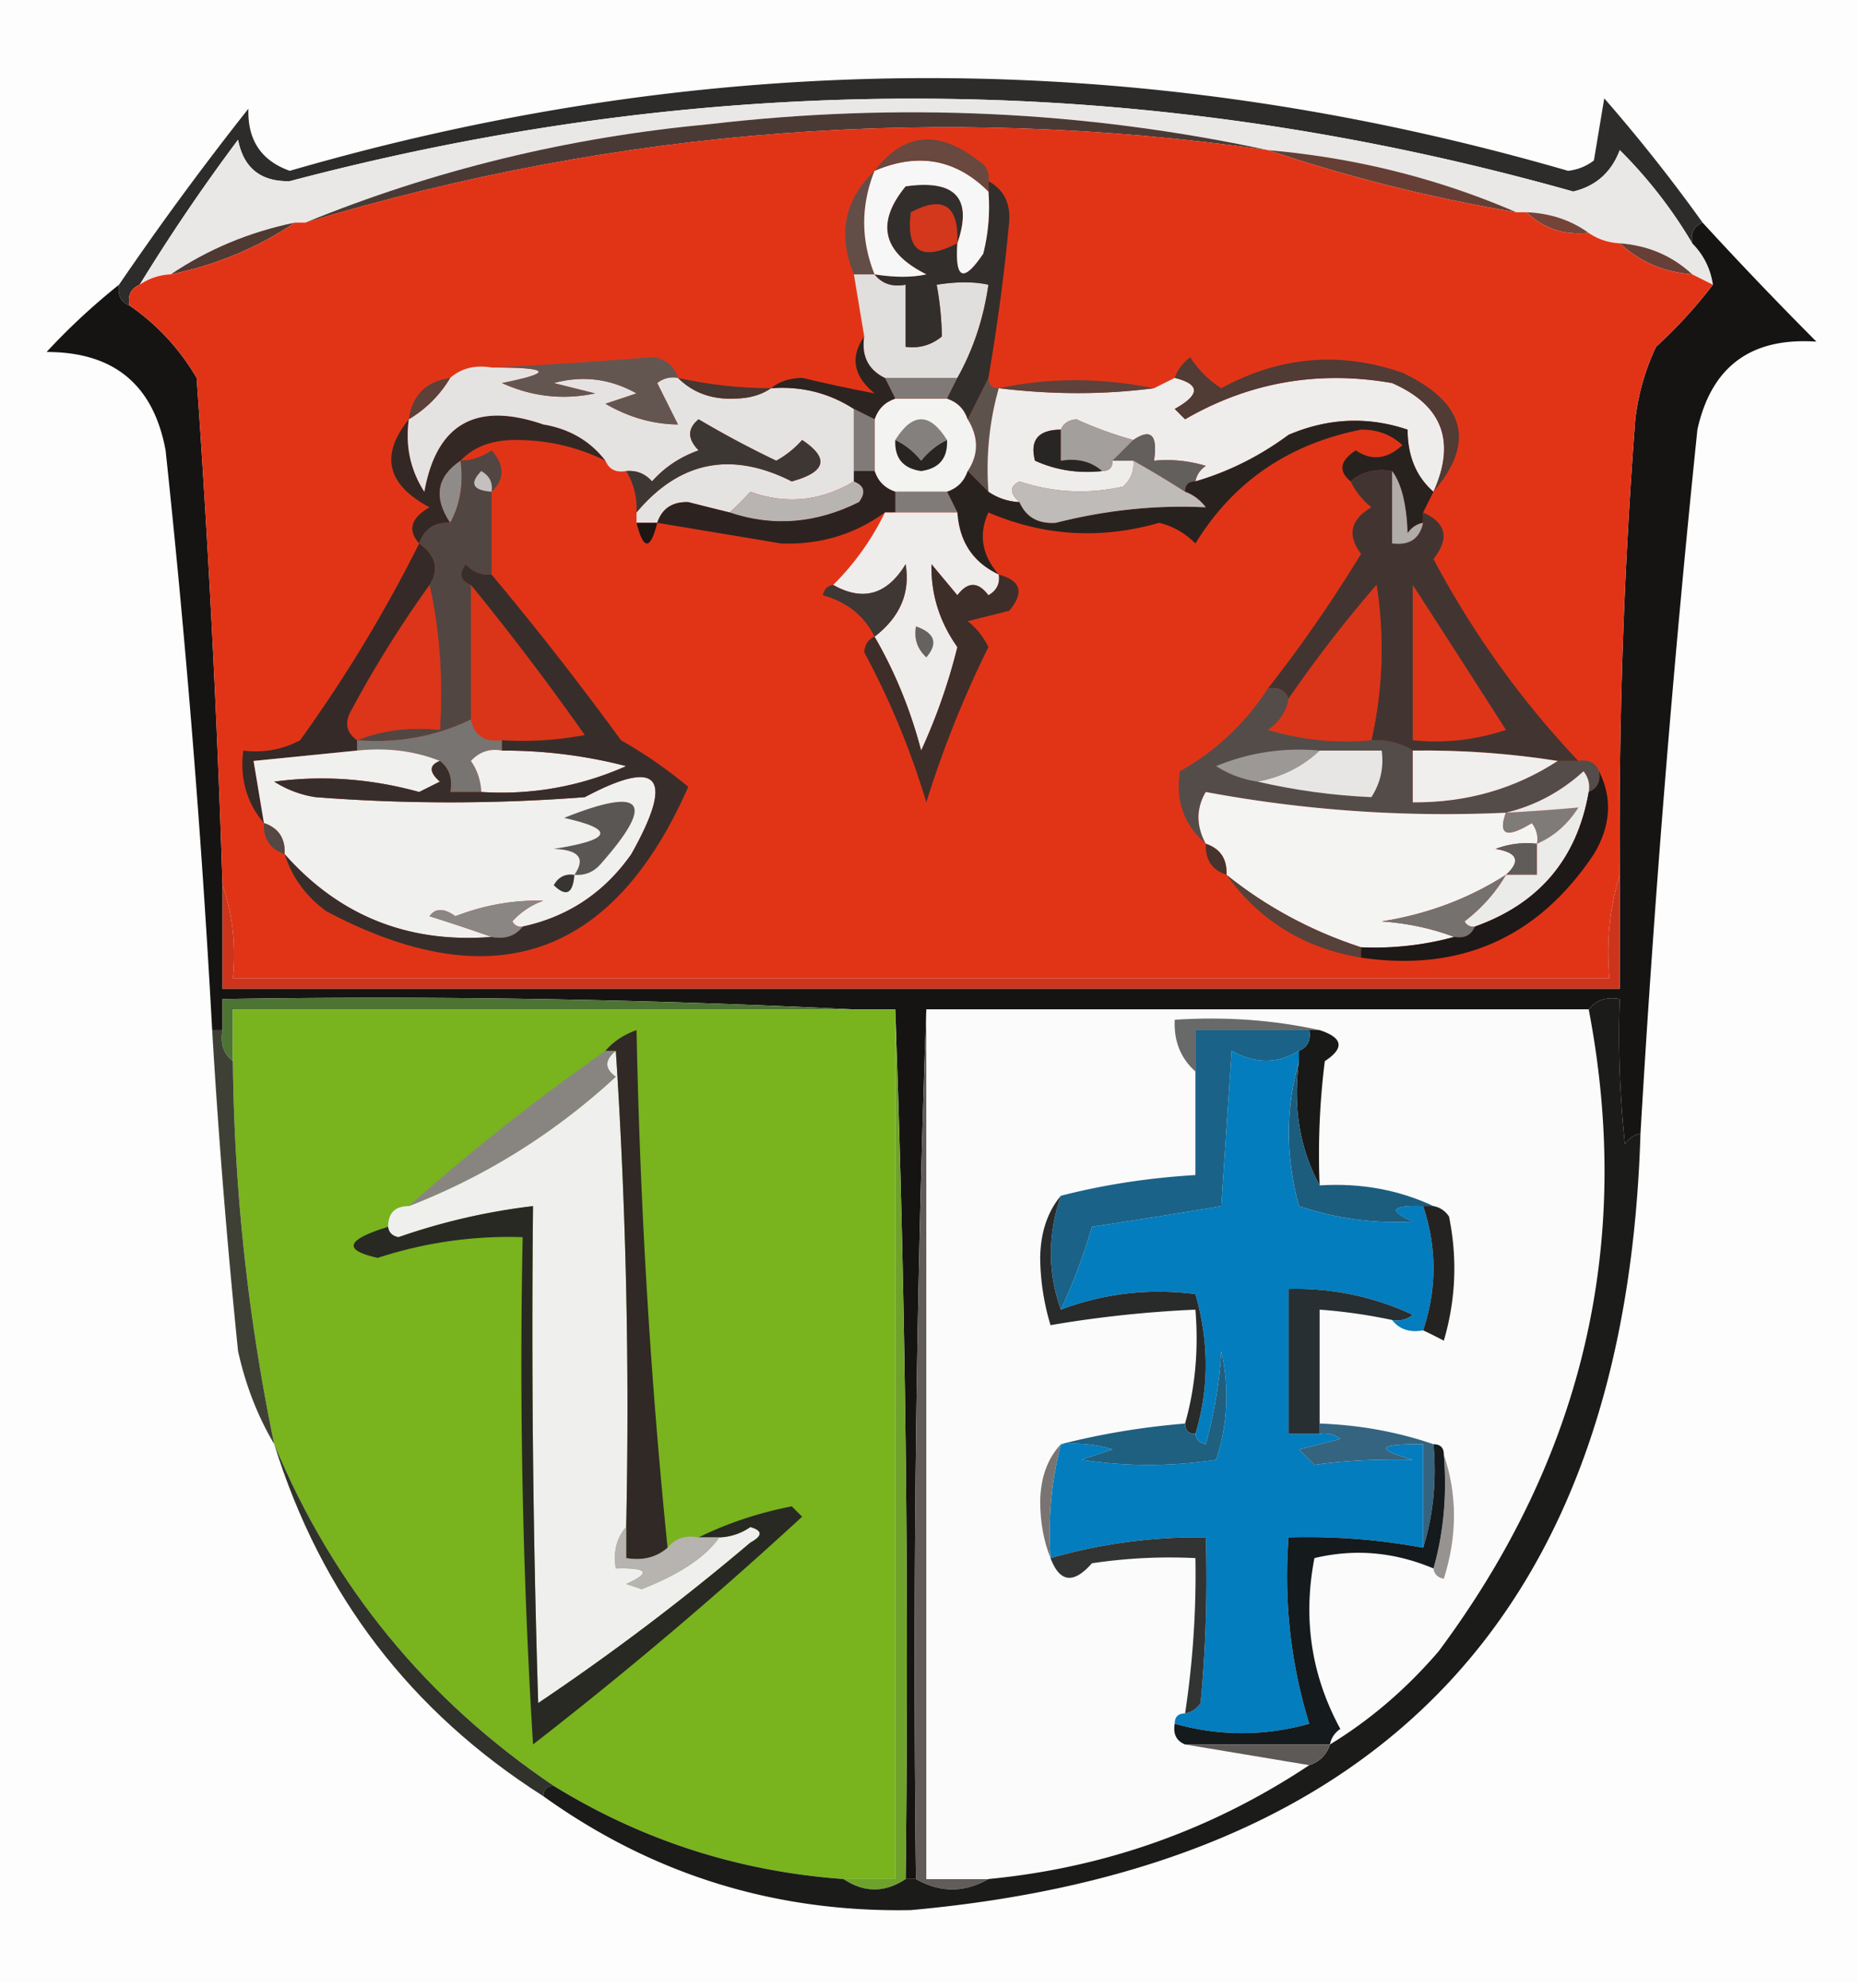 <svg xmlns="http://www.w3.org/2000/svg" width="180" height="192" style="shape-rendering:geometricPrecision;text-rendering:geometricPrecision;image-rendering:optimizeQuality;fill-rule:evenodd;clip-rule:evenodd"><path style="opacity:1" fill="#fdfdfd" d="M-.5-.5h180v192H-.5V-.5z"/><path style="opacity:1" fill="#2e2c2a" d="M164.5 21.5c-.838.342-1.172 1.008-1 2a44.893 44.893 0 0 0-7-9c-.813 2.148-2.313 3.481-4.5 4-41.224-11.616-82.557-11.95-124-1-2.806.061-4.473-1.272-5-4a182.883 182.883 0 0 0-9.5 14c-.838.342-1.172 1.008-1 2-.838-.342-1.172-1.008-1-2a299.633 299.633 0 0 1 12.5-17c-.094 3.023 1.24 5.023 4 6 41.136-11.94 82.303-11.94 123.5 0a4.94 4.94 0 0 0 2.5-1l1-6a159.201 159.201 0 0 1 9.5 12z"/><path style="opacity:1" fill="#e9e8e7" d="M163.5 23.5c1.1 1.105 1.767 2.438 2 4l-2-1c-1.926-1.793-4.259-2.793-7-3a5.728 5.728 0 0 1-3-1c-1.714-1.238-3.714-1.905-6-2h-1c-7.554-3.269-15.554-5.269-24-6-17.719-3.805-35.719-4.638-54-2.5-13.595 1.265-26.595 4.431-39 9.5h-1c-4.39.902-8.39 2.57-12 5a5.728 5.728 0 0 0-3 1 182.883 182.883 0 0 1 9.5-14c.527 2.728 2.194 4.061 5 4 41.443-10.95 82.776-10.616 124 1 2.187-.519 3.687-1.852 4.5-4a44.893 44.893 0 0 1 7 9z"/><path style="opacity:1" fill="#4a3a35" d="M122.5 14.5c-31.548-4.49-62.548-2.157-93 7 12.405-5.069 25.405-8.235 39-9.5 18.281-2.138 36.281-1.305 54 2.5z"/><path style="opacity:1" fill="#653f35" d="M122.5 14.5c8.446.731 16.446 2.731 24 6a157.96 157.96 0 0 1-24-6z"/><path style="opacity:1" fill="#744438" d="M147.5 20.5c2.286.095 4.286.762 6 2-2.398.24-4.398-.426-6-2z"/><path style="opacity:1" fill="#161413" d="M164.5 21.5a384.727 384.727 0 0 0 11 11.5c-6.321-.431-10.155 2.402-11.5 8.5a1530.264 1530.264 0 0 0-5.5 68c-.617.111-1.117.444-1.5 1a98.432 98.432 0 0 1-.5-14c-1.291-.237-2.291.096-3 1h-64a1764.528 1764.528 0 0 0-1 84h-1c.331-28.172-.002-56.172-1-84h-4a930.82 930.82 0 0 0-61-1v3h-1a1083.066 1083.066 0 0 0-4.5-56c-1.174-6.342-5.008-9.509-11.5-9.5a63.671 63.671 0 0 1 7-6.5c-.172.992.162 1.658 1 2 2.668 1.835 4.834 4.169 6.5 7a1274.408 1274.408 0 0 1 2.5 49v10h135v-11a522.666 522.666 0 0 1 1.5-44c.29-2.452.956-4.785 2-7a46.107 46.107 0 0 0 5.5-6c-.233-1.562-.9-2.895-2-4-.172-.992.162-1.658 1-2z"/><path style="opacity:1" fill="#4f3933" d="M28.5 21.5c-3.61 2.43-7.61 4.098-12 5 3.61-2.43 7.61-4.098 12-5z"/><path style="opacity:1" fill="#664037" d="M156.5 23.5c2.741.207 5.074 1.207 7 3-2.741-.207-5.074-1.207-7-3z"/><path style="opacity:1" fill="#e13417" d="M122.5 14.5a157.96 157.96 0 0 0 24 6h1c1.602 1.574 3.602 2.24 6 2 .891.61 1.891.943 3 1 1.926 1.793 4.259 2.793 7 3l2 1a46.107 46.107 0 0 1-5.5 6 22.507 22.507 0 0 0-2 7 522.666 522.666 0 0 0-1.5 44c-.979 3.125-1.313 6.458-1 10h-133c.31-3.213-.023-6.213-1-9a1274.408 1274.408 0 0 0-2.5-49c-1.666-2.831-3.832-5.165-6.5-7-.172-.992.162-1.658 1-2a5.728 5.728 0 0 1 3-1c4.39-.902 8.39-2.57 12-5h1c30.452-9.157 61.452-11.49 93-7z"/><path style="opacity:1" fill="#342824" d="M39.5 40.5c-.352 2.573.148 4.906 1.5 7 1.175-6.576 5.008-8.743 11.5-6.5 2.525.424 4.525 1.59 6 3.5-2.808-1.385-5.808-2.051-9-2-2.14.056-3.806.723-5 2-2.305 1.544-2.638 3.544-1 6-1.527-.073-2.527.594-3 2-1.145-1.293-.812-2.46 1-3.5-4.13-2.193-4.797-5.026-2-8.5z"/><path style="opacity:1" fill="#5e524d" d="M95.5 36.5c0 .667.333 1 1 1-.914 3.228-1.247 6.561-1 10l-2-2c1.062-1.6 1.062-3.266 0-5l2-4z"/><path style="opacity:1" fill="#f3f3f1" d="M86.5 38.5h5c1 .333 1.667 1 2 2 1.062 1.734 1.062 3.4 0 5-.333 1-1 1.667-2 2h-5c-1-.333-1.667-1-2-2v-5c.333-1 1-1.667 2-2z"/><path style="opacity:1" fill="#84807d" d="M91.5 42.5c-.958.453-1.792 1.12-2.5 2-.708-.88-1.542-1.547-2.5-2 1.667-2.667 3.333-2.667 5 0z"/><path style="opacity:1" fill="#e5e3e2" d="M47.5 35.5c5.708-.008 6.04.492 1 1.5 2.906 1.319 5.906 1.652 9 1l-4-1c2.803-.755 5.47-.422 8 1l-3 1c2.247 1.309 4.58 1.975 7 2l-2-4a2.428 2.428 0 0 1 2-.5c1.446 1.44 3.28 2.107 5.5 2 1.385-.014 2.551-.348 3.5-1 2.92-.217 5.587.45 8 2v7c-3.198 1.908-6.531 2.242-10 1a30.943 30.943 0 0 1-2 2c-1.317-.321-2.65-.654-4-1-1.538-.047-2.538.62-3 2h-2v-1c4.154-4.953 9.154-5.953 15-3 3.314-.91 3.648-2.243 1-4a9.265 9.265 0 0 1-2.5 2 93.677 93.677 0 0 1-7.5-4c-1.09.891-1.09 1.891 0 3-1.796.641-3.296 1.641-4.5 3-.67-.752-1.504-1.086-2.5-1-.992.172-1.658-.162-2-1-1.475-1.91-3.475-3.076-6-3.5-6.492-2.243-10.325-.076-11.5 6.5-1.352-2.094-1.852-4.427-1.5-7 1.667-1 3-2.333 4-4 1.068-.934 2.401-1.268 4-1z"/><path style="opacity:1" fill="#eeedec" d="M113.5 36.5c2.477.62 2.477 1.62 0 3l1 1c6.194-3.582 12.861-4.749 20-3.5 4.862 2.128 6.195 5.628 4 10.5-1.664-1.449-2.498-3.449-2.5-6-3.842-1.295-7.675-1.128-11.5.5-2.786 2.06-5.786 3.56-9 4.5.111-.617.444-1.117 1-1.5a12.935 12.935 0 0 0-5-.5c.369-2.493-.297-3.16-2-2a36.903 36.903 0 0 1-5.5-2c-.765.07-1.265.403-1.5 1-2.186.01-3.02 1.01-2.5 3 2.041.923 4.208 1.256 6.5 1 .667 0 1-.333 1-1h2c.086.996-.248 1.83-1 2.5-3.394.752-6.727.585-10-.5-.963.47-.963 1.136 0 2a5.728 5.728 0 0 1-3-1c-.247-3.439.086-6.772 1-10 5.182.629 10.182.629 15 0l2-1z"/><path style="opacity:1" fill="#7f7a78" d="M85.5 36.5h7l-1 2h-5l-1-2z"/><path style="opacity:1" fill="#2c2421" d="M83.5 32.5c-.27 1.88.396 3.213 2 4l1 2c-1 .333-1.667 1-2 2l-2-1c-2.413-1.55-5.08-2.217-8-2 .774-.647 1.774-.98 3-1 2.421.572 4.754 1.072 7 1.5-2.053-1.678-2.387-3.511-1-5.5z"/><path style="opacity:1" fill="#5c4039" d="M43.5 36.5c-1 1.667-2.333 3-4 4 .333-2.333 1.667-3.667 4-4z"/><path style="opacity:1" fill="#5c423b" d="M96.5 37.5c4.841-1.032 9.841-1.032 15 0-4.818.629-9.818.629-15 0z"/><path style="opacity:1" fill="#453732" d="M65.5 36.5c2.955.659 5.955.992 9 1-.949.652-2.115.986-3.5 1-2.22.107-4.054-.56-5.5-2z"/><path style="opacity:1" fill="#635651" d="M47.5 35.5c5.026-.24 10.193-.574 15.5-1 1.301.139 2.134.805 2.5 2a2.428 2.428 0 0 0-2 .5l2 4c-2.42-.025-4.753-.691-7-2l3-1c-2.53-1.422-5.197-1.755-8-1l4 1c-3.094.652-6.094.319-9-1 5.04-1.008 4.708-1.508-1-1.5z"/><path style="opacity:1" fill="#503b35" d="M138.5 47.5c2.195-4.872.862-8.372-4-10.5-7.139-1.249-13.806-.082-20 3.5l-1-1c2.477-1.38 2.477-2.38 0-3 .283-.79.783-1.456 1.5-2a9.564 9.564 0 0 0 3 3c5.647-3.083 11.481-3.583 17.5-1.5 6.079 2.891 7.079 6.724 3 11.5z"/><path style="opacity:1" fill="#e0dfdd" d="M82.5 26.5h2c.709.904 1.709 1.237 3 1v6c1.322.17 2.489-.163 3.5-1a29.816 29.816 0 0 0-.5-5c1.946-.307 3.612-.307 5 0-.476 3.293-1.476 6.293-3 9h-7c-1.604-.787-2.27-2.12-2-4l-1-6z"/><path style="opacity:1" fill="#322e2b" d="M92.5 23.5c-.241 3.499.592 3.832 2.5 1 .496-1.973.662-3.973.5-6v-1c1.493.812 2.16 2.145 2 4-.458 4.9-1.125 9.9-2 15l-2 4c-.333-1-1-1.667-2-2l1-2c1.524-2.707 2.524-5.707 3-9-1.388-.307-3.054-.307-5 0 .315 1.726.481 3.392.5 5-1.011.837-2.178 1.17-3.5 1v-6c-1.291.237-2.291-.096-3-1 1.946.307 3.612.307 5 0-4.241-2.125-4.908-4.958-2-8.5 4.828-.683 6.494 1.15 5 5.5z"/><path style="opacity:1" fill="#634e47" d="M84.5 16.5c-1.333 3.333-1.333 6.667 0 10h-2c-1.592-3.866-.925-7.2 2-10z"/><path style="opacity:1" fill="#f7f7f7" d="M95.5 18.5a18.436 18.436 0 0 1-.5 6c-1.908 2.832-2.741 2.499-2.5-1 1.494-4.35-.172-6.183-5-5.5-2.908 3.542-2.241 6.375 2 8.5-1.388.307-3.054.307-5 0-1.333-3.333-1.333-6.667 0-10 4.197-1.802 7.864-1.135 11 2z"/><path style="opacity:1" fill="#d3371c" d="M92.5 23.5c-3.487 1.793-4.987.793-4.5-3 3.15-1.661 4.65-.661 4.5 3z"/><path style="opacity:1" fill="#68483f" d="M95.5 17.5v1c-3.136-3.135-6.803-3.802-11-2 2.808-3.677 6.142-4.01 10-1 .797.457 1.13 1.124 1 2z"/><path style="opacity:1" fill="#3d3734" d="M61.5 49.5c.067-1.459-.266-2.792-1-4 .996-.086 1.83.248 2.5 1 1.204-1.359 2.704-2.359 4.5-3-1.09-1.109-1.09-2.109 0-3a93.677 93.677 0 0 0 7.5 4 9.265 9.265 0 0 0 2.5-2c2.648 1.757 2.314 3.09-1 4-5.846-2.953-10.846-1.953-15 3z"/><path style="opacity:1" fill="#272421" d="M86.5 42.5c.958.453 1.792 1.12 2.5 2 .708-.88 1.542-1.547 2.5-2 .082 1.752-.75 2.752-2.5 3-1.75-.248-2.582-1.248-2.5-3z"/><path style="opacity:1" fill="#282624" d="M102.5 41.5v3c1.599-.268 2.932.066 4 1-2.292.256-4.459-.077-6.5-1-.52-1.99.314-2.99 2.5-3z"/><path style="opacity:1" fill="#a29f9d" d="m109.5 42.5-2 2c0 .667-.333 1-1 1-1.068-.934-2.401-1.268-4-1v-3c.235-.597.735-.93 1.5-1 1.8.82 3.634 1.486 5.5 2z"/><path style="opacity:1" fill="#807b79" d="m82.5 39.5 2 1v5h-2v-6z"/><path style="opacity:1" fill="#635f5d" d="M115.5 46.5c-.667 0-1 .333-1 1a103.265 103.265 0 0 0-5-3h-2l2-2c1.703-1.16 2.369-.493 2 2 1.699-.16 3.366.007 5 .5-.556.383-.889.883-1 1.5z"/><path style="opacity:1" fill="#28221f" d="m138.5 47.5-1 2v1c-.617.11-1.117.444-1.5 1-.103-2.819-.603-4.819-1.5-6-1.599-.268-2.932.066-4 1-1.213-.997-1.046-1.997.5-3 1.507 1.035 3.007.868 4.5-.5-1.1-1.023-2.433-1.523-4-1.5-7.044 1.408-12.378 5.075-16 11a7.299 7.299 0 0 0-3.5-2c-5.661 1.62-11.161 1.287-16.5-1-.97 2.117-.636 4.117 1 6-2.482-1.163-3.816-3.163-4-6l-1-2c1-.333 1.667-1 2-2l2 2c.891.61 1.891.943 3 1 .634 1.447 1.801 2.113 3.5 2 4.882-1.238 9.716-1.738 14.5-1.5-.544-.717-1.211-1.217-2-1.5 0-.667.333-1 1-1 3.214-.94 6.214-2.44 9-4.5 3.825-1.628 7.658-1.795 11.5-.5.002 2.551.836 4.551 2.5 6z"/><path style="opacity:1" fill="#b8b4b2" d="M82.5 46.5c1.025.397 1.192 1.063.5 2-4.153 2.076-8.32 2.41-12.5 1a30.943 30.943 0 0 0 2-2c3.469 1.242 6.802.908 10-1z"/><path style="opacity:1" fill="#807b79" d="M86.5 47.5h5l1 2h-6v-2z"/><path style="opacity:1" fill="#bebbb9" d="M109.5 44.5c1.558.871 3.225 1.871 5 3 .789.283 1.456.783 2 1.5-4.784-.238-9.618.262-14.5 1.5-1.699.113-2.866-.553-3.5-2-.963-.864-.963-1.53 0-2 3.273 1.085 6.606 1.252 10 .5.752-.67 1.086-1.504 1-2.5z"/><path style="opacity:1" fill="#8f8b88" d="M44.5 44.5c.295 2.235-.039 4.235-1 6-1.638-2.456-1.305-4.456 1-6z"/><path style="opacity:1" fill="#afacaa" d="M137.5 50.5c-.321 1.548-1.321 2.215-3 2v-7c.897 1.181 1.397 3.181 1.5 6 .383-.556.883-.89 1.5-1z"/><path style="opacity:1" fill="#2c2320" d="M82.5 46.5v-1h2c.333 1 1 1.667 2 2v2h-1c-2.939 2.126-6.272 3.126-10 3-4.007-.673-8.007-1.34-12-2 .462-1.38 1.462-2.047 3-2 1.35.346 2.683.679 4 1 4.18 1.41 8.347 1.076 12.5-1 .692-.937.525-1.603-.5-2z"/><path style="opacity:1" fill="#1e1613" d="M61.5 50.5h2c-.667 2.667-1.333 2.667-2 0z"/><path style="opacity:1" fill="#524642" d="M47.5 47.5v8c-.996.086-1.83-.248-2.5-1-.692.937-.525 1.603.5 2v13c-3.42 1.647-7.087 2.313-11 2 2.448-.973 5.115-1.306 8-1 .32-4.863-.014-9.53-1-14 .943-1.501.61-2.835-1-4 .473-1.406 1.473-2.073 3-2 .961-1.765 1.295-3.765 1-6a5.576 5.576 0 0 0 3-1c1.282 1.458 1.282 2.792 0 4z"/><path style="opacity:1" fill="#c3c0bf" d="M47.5 47.5c-1.837-.14-2.17-.806-1-2 .797.457 1.13 1.124 1 2z"/><path style="opacity:1" fill="#423531" d="M134.5 45.5v7c1.679.215 2.679-.452 3-2v-1c2.243 1.005 2.576 2.505 1 4.5 3.837 7.205 8.504 13.705 14 19.5h-2a82.698 82.698 0 0 0-14-1c-1.208-.734-2.541-1.067-4-1 1.111-4.916 1.278-9.916.5-15a125.82 125.82 0 0 0-8.5 11c-.342-.838-1.008-1.172-2-1a134.285 134.285 0 0 0 9-13c-1.359-1.806-1.025-3.306 1-4.5-.881-.708-1.547-1.542-2-2.5 1.068-.934 2.401-1.268 4-1z"/><path style="opacity:1" fill="#dc3519" d="M41.5 56.5c.986 4.47 1.32 9.137 1 14-2.885-.306-5.552.027-8 1-1.074-.75-1.24-1.75-.5-3 2.26-4.196 4.76-8.196 7.5-12z"/><path style="opacity:1" fill="#eeedec" d="M85.5 49.5h7c.184 2.837 1.518 4.837 4 6 .13.876-.203 1.543-1 2-1-1.333-2-1.333-3 0l-2.5-3c-.06 2.896.773 5.563 2.5 8a56.176 56.176 0 0 1-3.5 10c-1.027-3.926-2.527-7.593-4.5-11 2.46-1.898 3.46-4.231 3-7-1.8 2.954-4.133 3.62-7 2a25.49 25.49 0 0 0 5-7z"/><path style="opacity:1" fill="#de3519" d="M136.5 56.5c2.976 4.602 5.976 9.269 9 14a21.12 21.12 0 0 1-9 1v-15z"/><path style="opacity:1" fill="#da3519" d="M45.5 56.5a250.718 250.718 0 0 1 11 14.5 32.437 32.437 0 0 1-8 .5c-1.679.215-2.679-.452-3-2v-13z"/><path style="opacity:1" fill="#3e3734" d="M84.5 61.5c-.986-2.016-2.653-3.35-5-4 .124-.607.457-.94 1-1 2.867 1.62 5.2.954 7-2 .46 2.769-.54 5.102-3 7z"/><path style="opacity:1" fill="#da3519" d="M132.5 71.5a25.87 25.87 0 0 1-10-1c1.112-.765 1.779-1.765 2-3a125.82 125.82 0 0 1 8.5-11c.778 5.084.611 10.084-.5 15z"/><path style="opacity:1" fill="#666260" d="M88.5 60.5c1.832.64 2.165 1.64 1 3-.886-.825-1.219-1.825-1-3z"/><path style="opacity:1" fill="#3d2e2a" d="M96.5 55.5c2.152.577 2.485 1.743 1 3.5l-4 1a7.253 7.253 0 0 1 2 2.5 102.413 102.413 0 0 0-6 15 77.603 77.603 0 0 0-6-14.5c.07-.765.403-1.265 1-1.5 1.973 3.407 3.473 7.074 4.5 11a56.176 56.176 0 0 0 3.5-10c-1.727-2.437-2.56-5.104-2.5-8l2.5 3c1-1.333 2-1.333 3 0 .797-.457 1.13-1.124 1-2z"/><path style="opacity:1" fill="#352a27" d="M40.5 52.5c1.61 1.165 1.943 2.499 1 4a108.809 108.809 0 0 0-7.5 12c-.74 1.25-.574 2.25.5 3v1l-10 1 1 6c-1.663-1.939-2.33-4.272-2-7 1.967.24 3.8-.094 5.5-1a138.952 138.952 0 0 0 11.5-19z"/><path style="opacity:1" fill="#787471" d="M45.5 69.5c.321 1.548 1.321 2.215 3 2v1c-1.175-.219-2.175.114-3 1 .627.917.96 1.917 1 3h-3c.237-1.291-.096-2.291-1-3-2.448-.973-5.115-1.306-8-1v-1c3.913.313 7.58-.353 11-2z"/><path style="opacity:1" fill="#544c49" d="M122.5 66.5c.992-.172 1.658.162 2 1-.221 1.235-.888 2.235-2 3a25.87 25.87 0 0 0 10 1c1.459-.067 2.792.266 4 1v5c5.179.037 9.845-1.296 14-4h2c.992-.172 1.658.162 2 1 .172.992-.162 1.658-1 2a2.429 2.429 0 0 0-.5-2c-2.202 1.997-4.702 3.33-7.5 4-9.774.45-19.44-.216-29-2-.934 1.595-.934 3.261 0 5-2.11-1.828-2.944-4.16-2.5-7a24.13 24.13 0 0 0 8.5-8z"/><path style="opacity:1" fill="#f1f0ef" d="M48.5 72.5c4.06-.015 8.06.485 12 1.5-4.45 1.974-9.117 2.807-14 2.5a5.576 5.576 0 0 0-1-3c.825-.886 1.825-1.219 3-1z"/><path style="opacity:1" fill="#9c9896" d="M127.5 72.5c-1.656 1.56-3.656 2.56-6 3a10.122 10.122 0 0 1-4-1.5c3.188-1.316 6.522-1.816 10-1.5z"/><path style="opacity:1" fill="#e7e6e5" d="M127.5 72.5h6c.214 1.644-.12 3.144-1 4.5-3.67-.16-7.337-.66-11-1.5 2.344-.44 4.344-1.44 6-3z"/><path style="opacity:1" fill="#f0efee" d="M136.5 72.5c4.703-.063 9.37.27 14 1-4.155 2.704-8.821 4.037-14 4v-5z"/><path style="opacity:1" fill="#f0f0ef" d="M34.5 72.5c2.885-.306 5.552.027 8 1-1.05.405-1.05 1.071 0 2l-2 1c-4.683-1.294-9.35-1.627-14-1a10.253 10.253 0 0 0 4 1.5c8.667.667 17.333.667 26 0 7.205-3.822 8.705-1.989 4.5 5.5-2.612 3.719-6.112 6.052-10.5 7-.438.065-.772-.101-1-.5a7.291 7.291 0 0 1 3-2c-2.871-.078-5.705.422-8.5 1.5-1.101-.791-1.934-.791-2.5 0 2.13.669 4.13 1.335 6 2-8.054.634-14.721-2.032-20-8 .073-1.527-.594-2.527-2-3l-1-6 10-1z"/><path style="opacity:1" fill="#372e2b" d="M47.5 55.5a309.474 309.474 0 0 1 12.5 16 44.684 44.684 0 0 1 6.5 4.5c-7.267 16.534-18.934 20.534-35 12-1.964-1.451-3.297-3.284-4-5.5 5.279 5.968 11.946 8.634 20 8 1.291.237 2.291-.096 3-1 4.388-.948 7.888-3.281 10.5-7 4.205-7.489 2.705-9.322-4.5-5.5-8.667.667-17.333.667-26 0a10.253 10.253 0 0 1-4-1.5c4.65-.627 9.317-.294 14 1l2-1c-1.05-.929-1.05-1.595 0-2 .904.709 1.237 1.709 1 3h3c4.883.307 9.55-.526 14-2.5a47.184 47.184 0 0 0-12-1.5v-1a32.437 32.437 0 0 0 8-.5 250.718 250.718 0 0 0-11-14.5c-1.025-.397-1.192-1.063-.5-2 .67.752 1.504 1.086 2.5 1z"/><path style="opacity:1" fill="#f4f4f3" d="M145.5 78.5c-.781 2.163.053 2.496 2.5 1 .464.594.631 1.261.5 2a8.435 8.435 0 0 0-4 .5c2.119.342 2.453 1.175 1 2.5-3.592 2.301-7.592 3.801-12 4.5 2.536.186 4.869.686 7 1.5a29.221 29.221 0 0 1-9 1c-4.807-1.568-9.14-3.902-13-7 .073-1.527-.594-2.527-2-3-.934-1.739-.934-3.405 0-5a125.967 125.967 0 0 0 29 2z"/><path style="opacity:1" fill="#7f7b79" d="M148.5 81.5a2.429 2.429 0 0 0-.5-2c-2.447 1.496-3.281 1.163-2.5-1 2.415-.126 4.749-.293 7-.5-1.032 1.627-2.366 2.793-4 3.5z"/><path style="opacity:1" fill="#554743" d="M25.5 79.5c1.406.473 2.073 1.473 2 3-1.406-.473-2.073-1.473-2-3z"/><path style="opacity:1" fill="#5a5654" d="M55.5 84.5c1.102-1.592.435-2.425-2-2.5 5.646-.89 5.98-1.89 1-3 7.718-3.079 8.884-1.579 3.5 4.5-.67.752-1.504 1.086-2.5 1z"/><path style="opacity:1" fill="#605c59" d="M148.5 81.5v3h-3c1.453-1.325 1.119-2.158-1-2.5a8.435 8.435 0 0 1 4-.5z"/><path style="opacity:1" fill="#47332d" d="M116.5 81.5c1.406.473 2.073 1.473 2 3-1.406-.473-2.073-1.473-2-3z"/><path style="opacity:1" fill="#ebebea" d="M153.5 76.5c-1.126 6.461-4.793 10.794-11 13-.438.065-.772-.101-1-.5 1.692-1.307 3.025-2.807 4-4.5h3v-3c1.634-.707 2.968-1.873 4-3.5-2.251.207-4.585.374-7 .5 2.798-.67 5.298-2.003 7.5-4 .464.594.631 1.261.5 2z"/><path style="opacity:1" fill="#373432" d="M55.5 84.5c-.14 1.837-.806 2.17-2 1 .457-.797 1.124-1.13 2-1z"/><path style="opacity:1" fill="#56413b" d="M118.5 84.5c3.86 3.098 8.193 5.432 13 7v1c-5.481-.902-9.815-3.57-13-8z"/><path style="opacity:1" fill="#75716e" d="M145.5 84.5c-.975 1.693-2.308 3.193-4 4.5.228.399.562.565 1 .5-.342.838-1.008 1.172-2 1-2.131-.814-4.464-1.314-7-1.5 4.408-.699 8.408-2.199 12-4.5z"/><path style="opacity:1" fill="#1d1918" d="M154.5 74.5c1.302 2.607 1.136 5.273-.5 8-5.388 8.074-12.888 11.407-22.5 10v-1c3.07.132 6.07-.201 9-1 .992.172 1.658-.162 2-1 6.207-2.206 9.874-6.539 11-13 .838-.342 1.172-1.008 1-2z"/><path style="opacity:1" fill="#cc351c" d="M156.5 84.5v11h-135v-10c.977 2.787 1.31 5.787 1 9h133c-.313-3.542.021-6.875 1-10z"/><path style="opacity:1" fill="#8a8684" d="M50.5 89.5c-.709.904-1.709 1.237-3 1a168.86 168.86 0 0 0-6-2c.566-.791 1.399-.791 2.5 0 2.795-1.078 5.629-1.578 8.5-1.5a7.291 7.291 0 0 0-3 2c.228.399.562.565 1 .5z"/><path style="opacity:1" fill="#4e7434" d="M82.5 97.5h-60v5c-.904-.709-1.237-1.709-1-3v-3a930.82 930.82 0 0 1 61 1z"/><path style="opacity:1" fill="#79b31e" d="M82.5 97.5h4v84h-5c-10.113-.731-19.447-3.731-28-9-12.311-8.309-21.311-19.309-27-33a191.31 191.31 0 0 1-4-37v-5h60z"/><path style="opacity:1" fill="#6fa22b" d="M86.5 97.5a1764.528 1764.528 0 0 1 1 84c-2 1.333-4 1.333-6 0h5v-84z"/><path style="opacity:1" fill="#615c5a" d="M89.5 97.5v84h6c-2.333 1.333-4.667 1.333-7 0-.331-28.172.002-56.172 1-84z"/><path style="opacity:1" fill="#fbfbfb" d="M89.5 97.5h64c4.316 22.551-.517 43.218-14.5 62-3.123 3.637-6.623 6.637-10.5 9 .111-.617.444-1.117 1-1.5-2.805-5.155-3.638-10.655-2.5-16.5 3.883-.93 7.717-.596 11.5 1 .06.543.393.876 1 1 1.309-4.149 1.309-8.149 0-12 0-.667-.333-1-1-1-3.446-1.187-7.113-1.854-11-2v-11c2.361.174 4.694.507 7 1 .709.904 1.709 1.237 3 1 .65.304 1.317.637 2 1a24.551 24.551 0 0 0 .5-12c-.383-.556-.883-.889-1.5-1-3.376-1.582-7.042-2.249-11-2a72.367 72.367 0 0 1 .5-12c1.927-1.262 1.76-2.262-.5-3-4.47-.986-9.137-1.32-14-1-.098 2.053.569 3.72 2 5v10c-4.528.27-8.861.937-13 2-1.294 1.548-1.961 3.548-2 6a23.256 23.256 0 0 0 1 6.5 111.927 111.927 0 0 1 14-1.5c.315 3.871-.018 7.538-1 11-4.184.351-8.184 1.018-12 2-1.287 1.371-1.953 3.205-2 5.5.006 2.033.339 3.866 1 5.5.889 2.359 2.222 2.525 4 .5a50.464 50.464 0 0 1 10-.5 89.41 89.41 0 0 1-1 15c-.667 0-1 .333-1 1-.172.992.162 1.658 1 2l12 2c-9.404 6.246-19.738 9.913-31 11h-6v-84z"/><path style="opacity:1" fill="#686969" d="M127.5 99.5h-12v4c-1.431-1.28-2.098-2.947-2-5 4.863-.32 9.53.014 14 1z"/><path style="opacity:1" fill="#037dbe" d="M125.5 101.5v1c-1.302 4.536-1.302 9.203 0 14 3.612 1.207 7.279 1.707 11 1.5-2.432-1.087-2.098-1.587 1-1.5 1.333 4 1.333 8 0 12-1.291.237-2.291-.096-3-1a2.428 2.428 0 0 0 2-.5 26.528 26.528 0 0 0-12-2.5v14h3a2.428 2.428 0 0 1 2 .5l-4 1 1.5 1.5c2.698-.401 5.865-.568 9.5-.5-3.726-1.043-3.393-1.543 1-1.5v10a61.26 61.26 0 0 0-13-1c-.466 6.159.201 12.159 2 18-4.348 1.21-8.681 1.21-13 0 0-.667.333-1 1-1 .617-.111 1.117-.444 1.5-1 .499-5.323.666-10.656.5-16a51.545 51.545 0 0 0-15 2c-.256-3.769.077-7.436 1-11a12.93 12.93 0 0 1 5 .5l-3 1c4.333.667 8.667.667 13 0 1.122-3.409 1.289-6.909.5-10.5a42.769 42.769 0 0 1-1.5 9c-.607-.124-.94-.457-1-1 1.323-4.4 1.323-8.9 0-13.5-4.474-.575-8.807-.075-13 1.5a56.463 56.463 0 0 0 3-8c4.2-.637 8.366-1.304 12.5-2l1-15c2.28 1.272 4.447 1.272 6.5 0z"/><path style="opacity:1" fill="#efefee" d="M59.5 101.5a529.612 529.612 0 0 1 1 46c-.934 1.068-1.268 2.401-1 4 3.098-.087 3.432.413 1 1.5l1.5.5c3.68-1.439 6.18-3.105 7.5-5a5.575 5.575 0 0 0 3-1c1.196.346 1.196.846 0 1.5A230.796 230.796 0 0 1 52 164.5c-.5-15.997-.667-31.997-.5-48a61.357 61.357 0 0 0-13 3c-.607-.124-.94-.457-1-1 0-1.333.667-2 2-2 7.418-2.88 14.085-7.047 20-12.5-1.098-.77-1.098-1.603 0-2.5z"/><path style="opacity:1" fill="#191918" d="M126.5 99.5h1c2.26.738 2.427 1.738.5 3a72.367 72.367 0 0 0-.5 12c-1.923-3.529-2.589-7.529-2-12v-1c.838-.342 1.172-1.008 1-2z"/><path style="opacity:1" fill="#888581" d="M58.5 101.5h1c-1.098.897-1.098 1.73 0 2.5-5.915 5.453-12.582 9.62-20 12.5a208.916 208.916 0 0 1 19-15z"/><path style="opacity:1" fill="#3e4035" d="M20.5 99.5h1c-.237 1.291.096 2.291 1 3a191.31 191.31 0 0 0 4 37c-1.608-2.71-2.775-5.71-3.5-9a727.368 727.368 0 0 1-2.5-31z"/><path style="opacity:1" fill="#1c5d7e" d="M125.5 102.5c-.589 4.471.077 8.471 2 12 3.958-.249 7.624.418 11 2h-1c-3.098-.087-3.432.413-1 1.5-3.721.207-7.388-.293-11-1.5-1.302-4.797-1.302-9.464 0-14z"/><path style="opacity:1" fill="#1a6288" d="M126.5 99.5c.172.992-.162 1.658-1 2-2.053 1.272-4.22 1.272-6.5 0l-1 15c-4.134.696-8.3 1.363-12.5 2a56.463 56.463 0 0 1-3 8c-1.287-3.565-1.287-7.232 0-11 4.139-1.063 8.472-1.73 13-2v-14h11z"/><path style="opacity:1" fill="#302925" d="M64.5 149.5c-1.068.934-2.401 1.268-4 1v-3a529.612 529.612 0 0 0-1-46h-1c.761-.891 1.761-1.558 3-2 .341 17.02 1.341 33.687 3 50z"/><path style="opacity:1" fill="#272f32" d="M134.5 127.5a51.569 51.569 0 0 0-7-1v12h-3v-14a26.528 26.528 0 0 1 12 2.5 2.428 2.428 0 0 1-2 .5z"/><path style="opacity:1" fill="#252321" d="M137.5 116.5h1c.617.111 1.117.444 1.5 1 .827 4.041.66 8.041-.5 12a43.836 43.836 0 0 0-2-1c1.333-4 1.333-8 0-12z"/><path style="opacity:1" fill="#292a2a" d="M102.5 115.5c-1.287 3.768-1.287 7.435 0 11 4.193-1.575 8.526-2.075 13-1.5 1.323 4.6 1.323 9.1 0 13.5-.667 0-1-.333-1-1 .982-3.462 1.315-7.129 1-11-4.762.213-9.428.713-14 1.5a23.256 23.256 0 0 1-1-6.5c.039-2.452.706-4.452 2-6z"/><path style="opacity:1" fill="#356480" d="M127.5 138.5v-1c3.887.146 7.554.813 11 2 .313 3.542-.021 6.875-1 10v-10c-4.393-.043-4.726.457-1 1.5-3.635-.068-6.802.099-9.5.5l-1.5-1.5 4-1a2.428 2.428 0 0 0-2-.5z"/><path style="opacity:1" fill="#1f5f80" d="M102.5 139.5c3.816-.982 7.816-1.649 12-2 0 .667.333 1 1 1 .06.543.393.876 1 1a42.769 42.769 0 0 0 1.5-9c.789 3.591.622 7.091-.5 10.5a42.479 42.479 0 0 1-13 0l3-1a12.93 12.93 0 0 0-5-.5z"/><path style="opacity:1" fill="#797471" d="M102.5 139.5c-.923 3.564-1.256 7.231-1 11-.661-1.634-.994-3.467-1-5.5.047-2.295.713-4.129 2-5.5z"/><path style="opacity:1" fill="#979391" d="M139.5 140.5c1.309 3.851 1.309 7.851 0 12-.607-.124-.94-.457-1-1 .982-3.462 1.315-7.129 1-11z"/><path style="opacity:1" fill="#151a1d" d="M138.5 139.5c.667 0 1 .333 1 1 .315 3.871-.018 7.538-1 11-3.783-1.596-7.617-1.93-11.5-1-1.138 5.845-.305 11.345 2.5 16.5-.556.383-.889.883-1 1.5h-14c-.838-.342-1.172-1.008-1-2 4.319 1.21 8.652 1.21 13 0-1.799-5.841-2.466-11.841-2-18a61.26 61.26 0 0 1 13 1c.979-3.125 1.313-6.458 1-10z"/><path style="opacity:1" fill="#30322b" d="M26.5 139.5c5.689 13.691 14.689 24.691 27 33-.667 0-1 .333-1 1-12.833-8.164-21.5-19.498-26-34z"/><path style="opacity:1" fill="#1b1b1a" d="M153.5 97.5c.709-.904 1.709-1.237 3-1a98.432 98.432 0 0 0 .5 14c.383-.556.883-.889 1.5-1-1.397 45.894-24.897 70.894-70.5 75-13.104.242-24.937-3.425-35.5-11 0-.667.333-1 1-1 8.553 5.269 17.887 8.269 28 9 2 1.333 4 1.333 6 0h1c2.333 1.333 4.667 1.333 7 0 11.262-1.087 21.596-4.754 31-11 1-.333 1.667-1 2-2 3.877-2.363 7.377-5.363 10.5-9 13.983-18.782 18.816-39.449 14.5-62z"/><path style="opacity:1" fill="#282923" d="M69.5 148.5h-2c2.768-1.367 5.768-2.367 9-3l1 1a406.195 406.195 0 0 1-26 22c-1-16.32-1.333-32.653-1-49a40.6 40.6 0 0 0-14 2c-3.406-.75-3.072-1.75 1-3 .06.543.393.876 1 1a61.357 61.357 0 0 1 13-3c-.167 16.003 0 32.003.5 48A230.796 230.796 0 0 0 72.5 149c1.196-.654 1.196-1.154 0-1.5a5.575 5.575 0 0 1-3 1z"/><path style="opacity:1" fill="#b6b3b0" d="M60.5 147.5v3c1.599.268 2.932-.066 4-1 .709-.904 1.709-1.237 3-1h2c-1.32 1.895-3.82 3.561-7.5 5l-1.5-.5c2.432-1.087 2.098-1.587-1-1.5-.268-1.599.066-2.932 1-4z"/><path style="opacity:1" fill="#323333" d="M114.5 165.5a89.41 89.41 0 0 0 1-15 50.464 50.464 0 0 0-10 .5c-1.778 2.025-3.111 1.859-4-.5a51.545 51.545 0 0 1 15-2 128.507 128.507 0 0 1-.5 16c-.383.556-.883.889-1.5 1z"/><path style="opacity:1" fill="#5d5956" d="M114.5 168.5h14c-.333 1-1 1.667-2 2l-12-2z"/></svg>